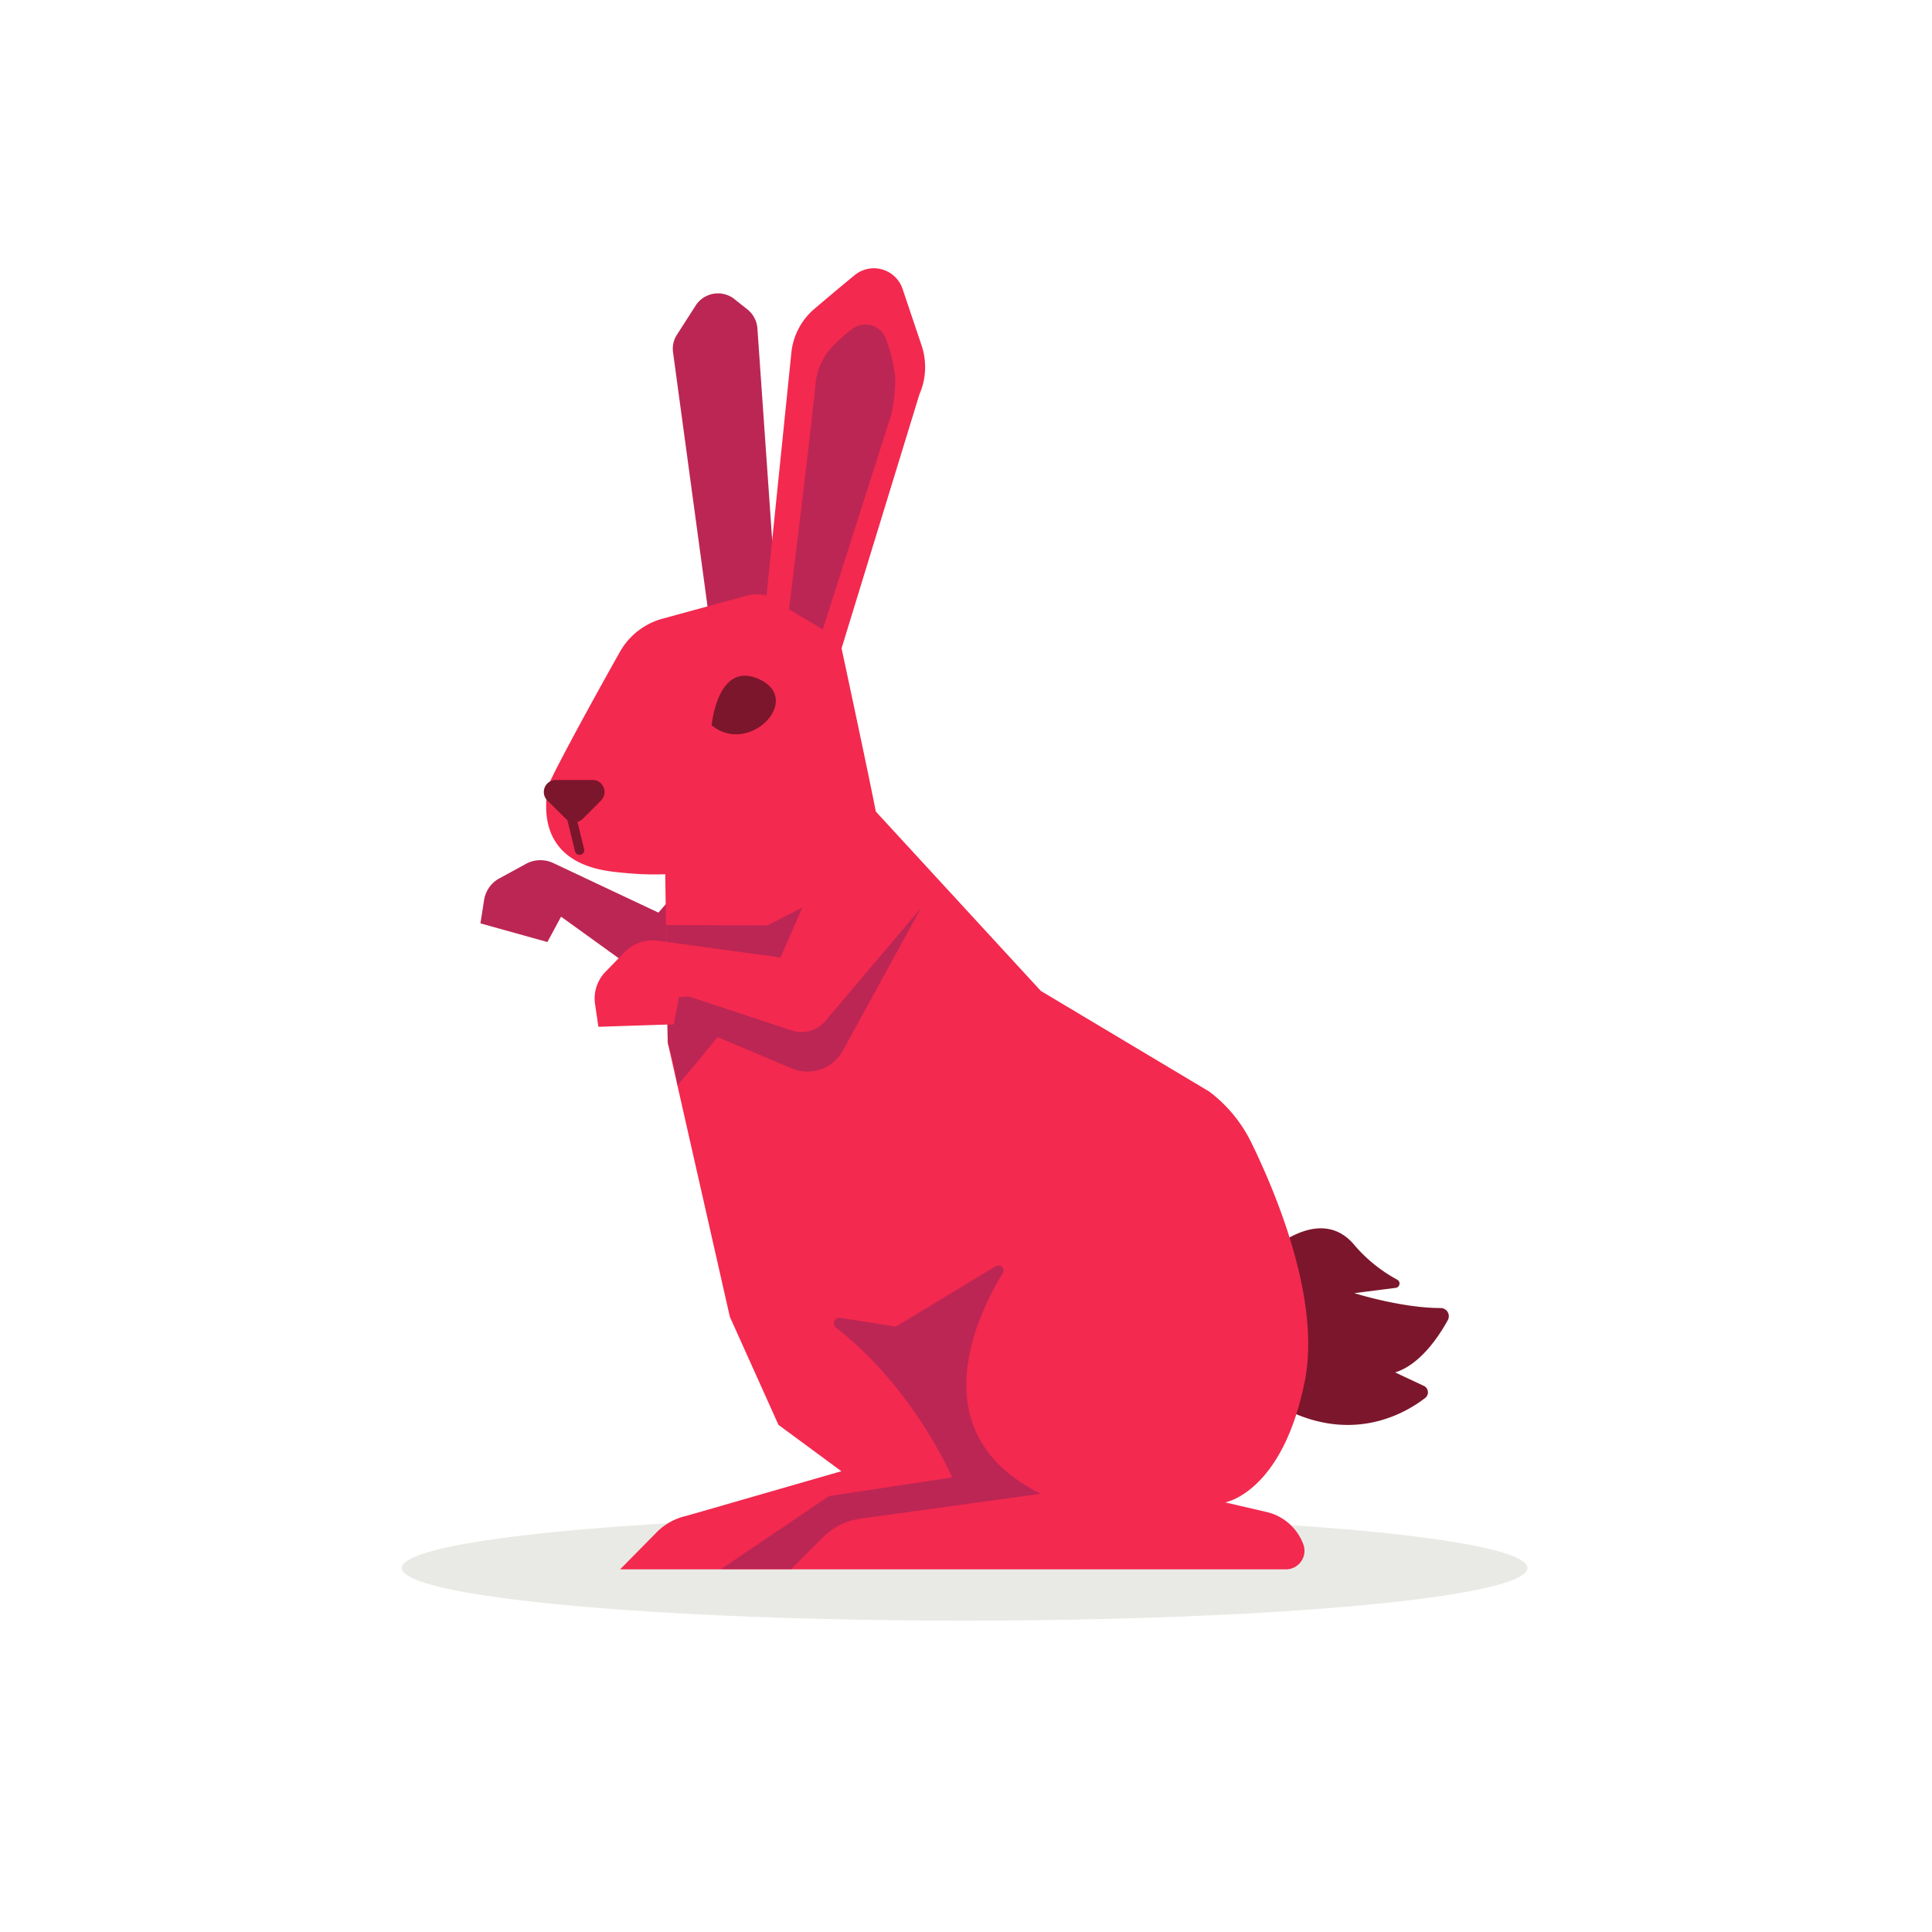 <svg id="rabbit" xmlns="http://www.w3.org/2000/svg" viewBox="0 0 300 300"><defs><style>.cls-1{fill:#e9eae5;}.cls-2{fill:#bc2654;}.cls-3{fill:#7c162c;}.cls-4{fill:#f3294f;}</style></defs><title>rabbit</title><ellipse class="cls-1" cx="149.79" cy="243.48" rx="87.39" ry="8.17"/><path class="cls-2" d="M110.17,96.42l-5.65-41.64a4,4,0,0,1,.6-2.81L108,47.48a4.12,4.12,0,0,1,6-1.07L116,48A4.15,4.15,0,0,1,117.61,51l2.82,40.39,3.07,8.42Z"/><path class="cls-3" d="M196.22,195.12s8.28-8.36,13.91-2a23.27,23.27,0,0,0,6.82,5.58.68.68,0,0,1-.23,1.28l-6.42.82s7.32,2.32,13.4,2.31a1.27,1.27,0,0,1,1.12,1.87c-1.42,2.58-4.3,6.91-8.18,8.13l4.46,2.09a1.11,1.11,0,0,1,.21,1.87c-3,2.32-10.84,6.94-21.22,2C186.71,212.73,196.22,195.12,196.22,195.12Z"/><path class="cls-2" d="M114.17,128l-11.93,13.71L85.88,134a4.68,4.68,0,0,0-4.19.13l-4.16,2.27a4.63,4.63,0,0,0-2.36,3.36l-.57,3.62L85,146.28l2.12-3.94,16,11.54L123.44,141Z"/><path class="cls-4" d="M129.42,118.87l32.2,35,26.14,15.62a22,22,0,0,1,6.54,7.92c3.95,8.09,10.81,24.54,8.3,37.09-3.47,17.3-12.36,18.79-12.36,18.79l6.46,1.5a8,8,0,0,1,5.67,5h0a2.88,2.88,0,0,1-2.7,3.9H96.29L102,237.9a9.29,9.29,0,0,1,4.6-2.52l24.05-6.93-9.77-7.2-7.55-16.78-9.65-42.59-.49-33.62Z"/><path class="cls-2" d="M143,141l-17.89,12.84-21.52,1.05.1,6.95a49,49,0,0,1,1.51,6.66l2.8-3.27,3.43-4.19,11.46,4.84a6.28,6.28,0,0,0,8-2.76Z"/><path class="cls-4" d="M129.15,130.53l-8,18.15-19.07-2.6A6,6,0,0,0,97,147.84l-3,3.08a5.94,5.94,0,0,0-1.6,5l.52,3.52,11.7-.38.93-4.79L122.92,160a4.85,4.85,0,0,0,5.25-1.47L143,141Z"/><polygon class="cls-2" points="103.48 146.26 121.19 148.68 124.58 140.93 119.15 143.7 103.44 143.64 103.48 146.26"/><path class="cls-2" d="M155.68,197.72c-4.27,7.05-12.65,25,5.94,34.23l-28,3.86a10.16,10.16,0,0,0-5.82,2.89l-4.92,4.93H112l16.74-11.32,19.12-2.89s-5.9-13.81-18.06-23.28a.85.85,0,0,1,.64-1.51l8.68,1.36,15.45-9.34A.78.78,0,0,1,155.68,197.72Z"/><path class="cls-4" d="M116,92.48l-13.13,3.59a10.89,10.89,0,0,0-6.64,5.2C92.36,108.14,85,121.54,85,122.45c0,1.23-2.46,11.36,10.13,12.9s16.14-1.54,16.14-1.54l11.51,2s13.51-7.17,13.51-8.09-5.73-27.6-5.73-27.6L121,93.37A6,6,0,0,0,116,92.48Z"/><path class="cls-3" d="M90,132.74a.73.73,0,0,1-.71-.55l-1.61-6.58a.73.73,0,0,1,1.41-.35l1.61,6.58a.72.72,0,0,1-.53.88Z"/><path class="cls-3" d="M87.87,127.14,85,124.31a1.87,1.87,0,0,1,1.32-3.2H92a1.87,1.87,0,0,1,1.32,3.2l-2.82,2.83A1.88,1.88,0,0,1,87.87,127.14Z"/><path class="cls-3" d="M110.5,112.63s.92-10.18,7.42-7.15C124.78,108.68,116.29,117.4,110.5,112.63Z"/><path class="cls-4" d="M118.48,97.72s3.24-31.47,4.4-42.94a10.34,10.34,0,0,1,3.6-6.84c1.82-1.55,4.16-3.52,6.24-5.22a4.7,4.7,0,0,1,7.43,2.14l2.95,8.77a10.55,10.55,0,0,1-.34,7.62l-13.2,43.07Z"/><path class="cls-2" d="M122.52,94.62s3.26-26.49,4.1-34.76a9.67,9.67,0,0,1,2-5.31,23.53,23.53,0,0,1,3.62-3.4,3.4,3.4,0,0,1,5.36,1.55A24.31,24.31,0,0,1,139,58.47a23.49,23.49,0,0,1-.64,6L127.76,97.74Z"/></svg>